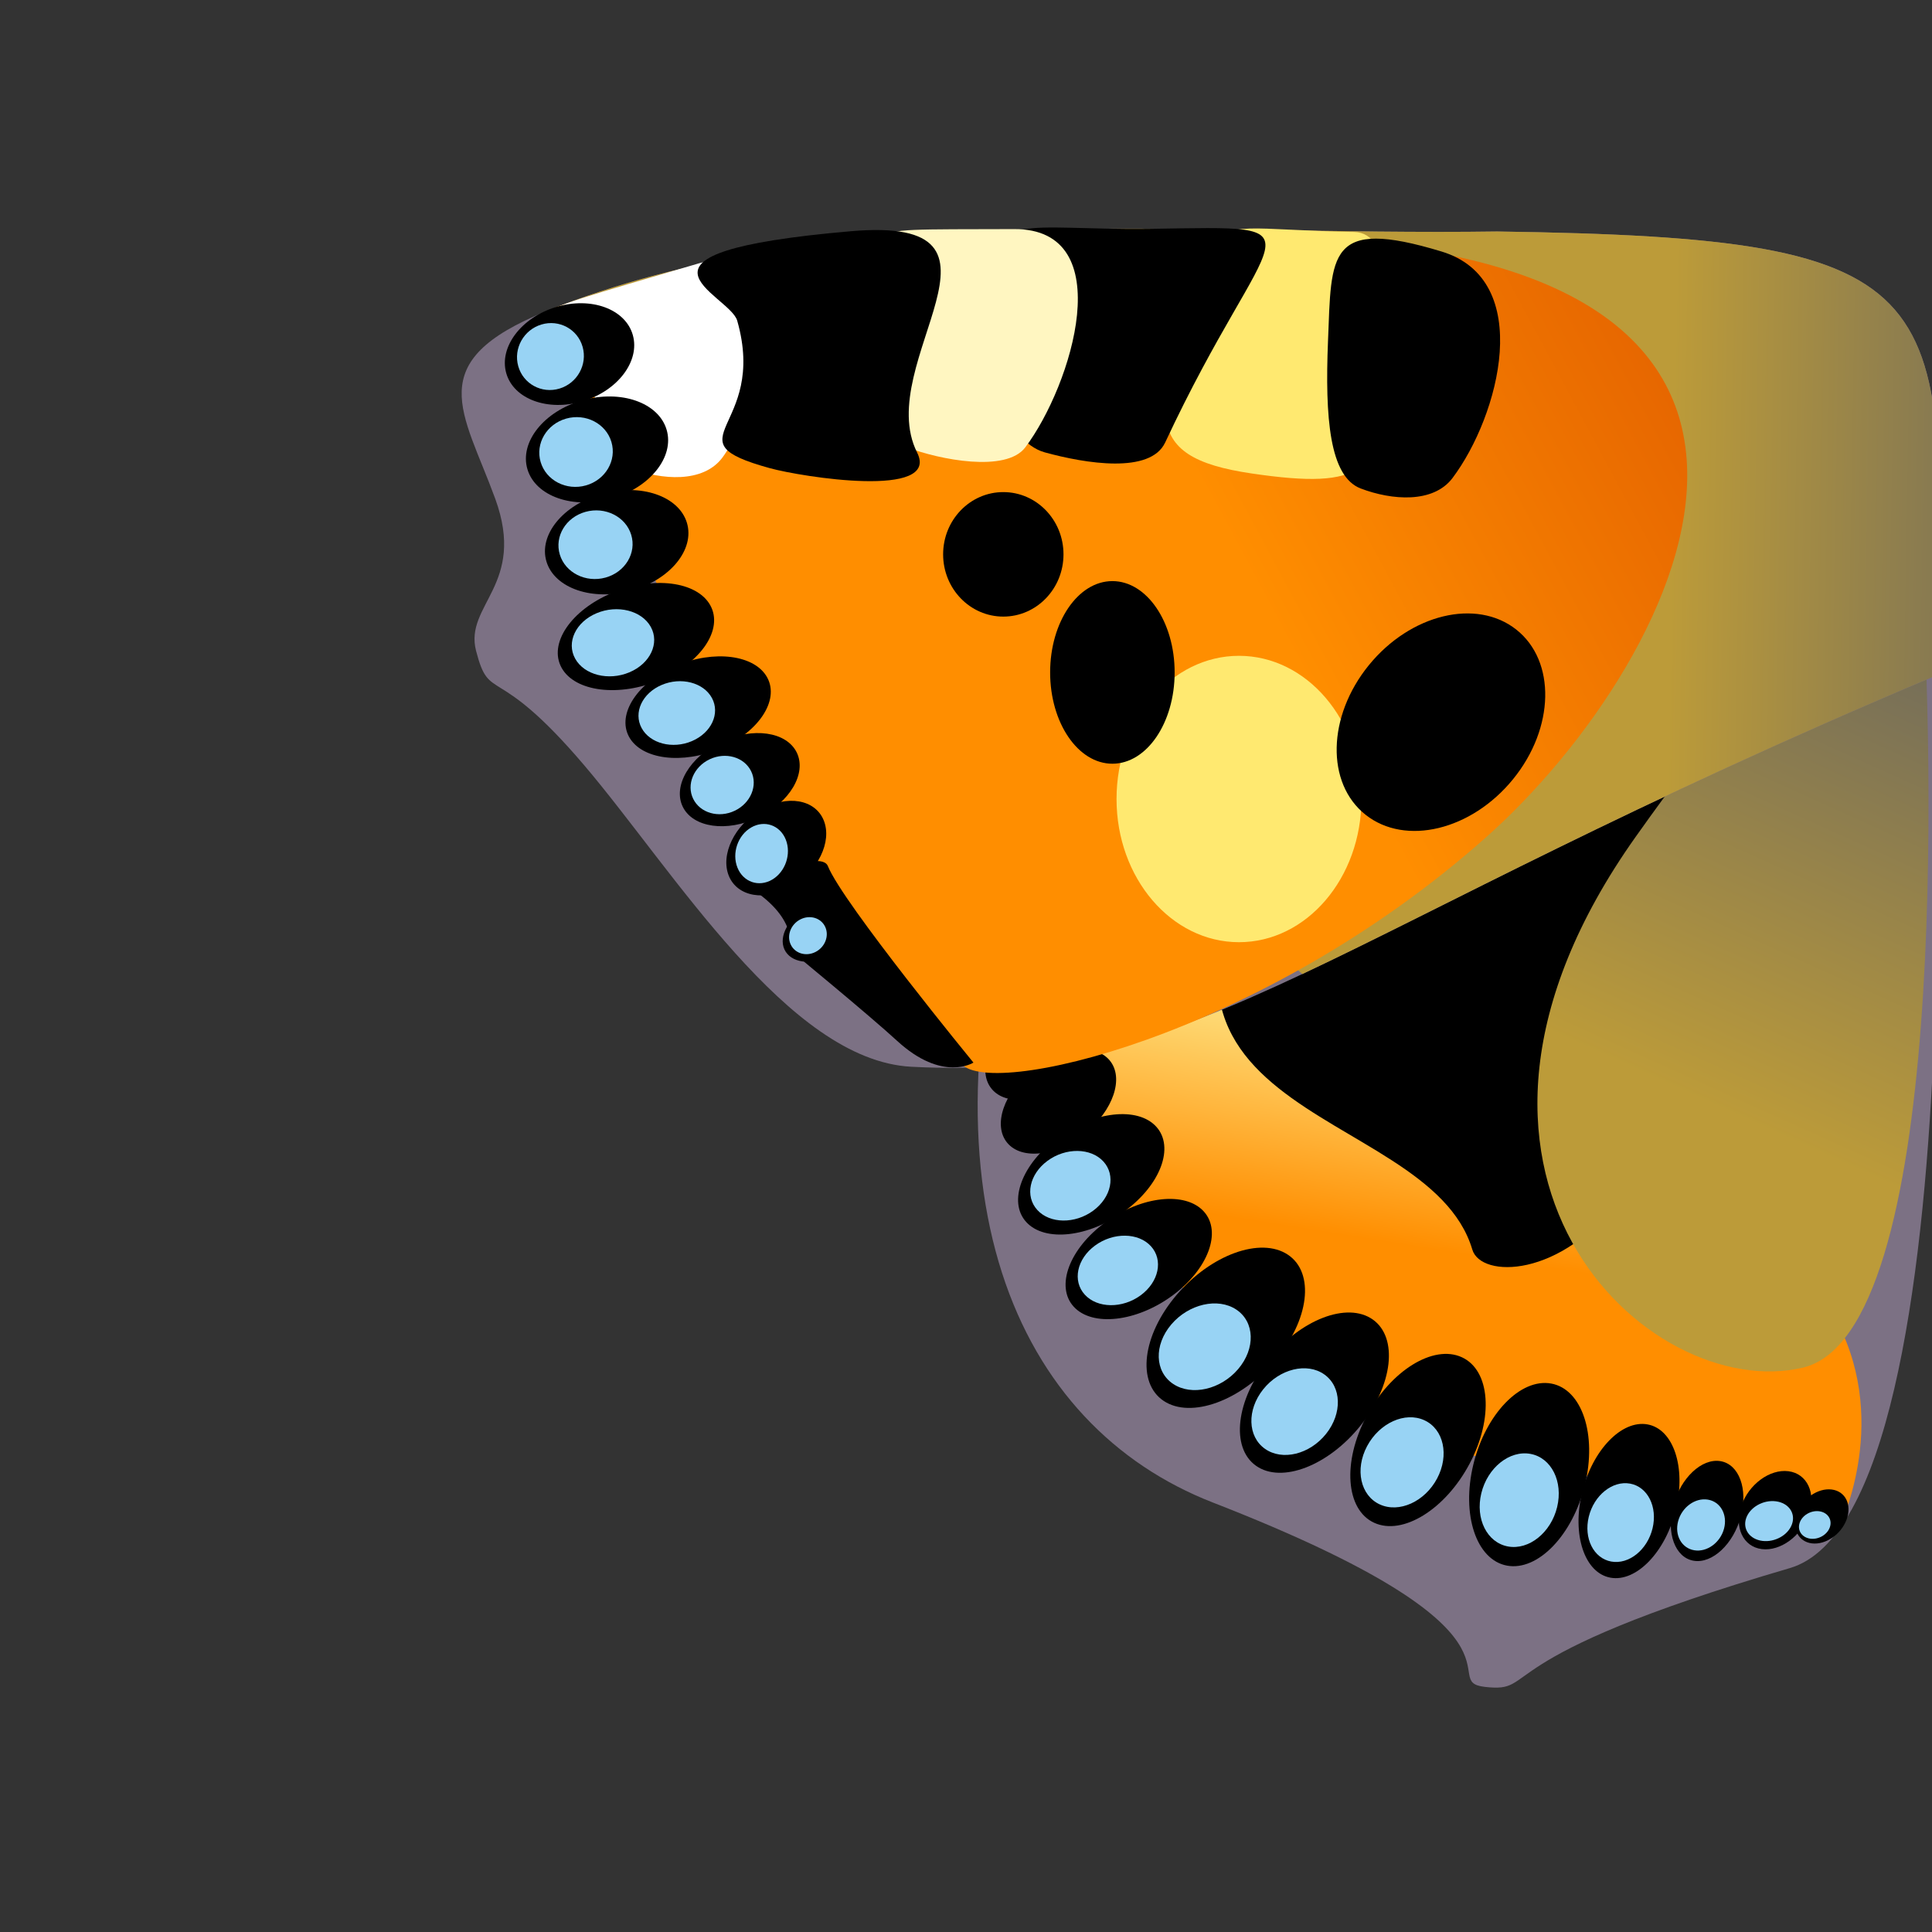 <?xml version="1.0" encoding="UTF-8" standalone="no"?>
<!-- Created with Inkscape (http://www.inkscape.org/) -->

<svg
   width="126.868mm"
   height="126.868mm"
   viewBox="0 0 126.868 126.868"
   version="1.1"
   id="svg838"
   inkscape:version="1.1 (c68e22c387, 2021-05-23)"
   sodipodi:docname="smalltort-wing-1.svg"
   xmlns:inkscape="http://www.inkscape.org/namespaces/inkscape"
   xmlns:sodipodi="http://sodipodi.sourceforge.net/DTD/sodipodi-0.dtd"
   xmlns:xlink="http://www.w3.org/1999/xlink"
   xmlns="http://www.w3.org/2000/svg"
   xmlns:svg="http://www.w3.org/2000/svg">
  <rect x="0" y="0" width="126.868" height="126.868" fill="#333333" stroke="none"/>
  <sodipodi:namedview
     id="namedview840"
     pagecolor="#ffffff"
     bordercolor="#666666"
     borderopacity="1.0"
     inkscape:pageshadow="2"
     inkscape:pageopacity="0.0"
     inkscape:pagecheckerboard="0"
     inkscape:document-units="mm"
     showgrid="false"
     inkscape:zoom="0.67827941"
     inkscape:cx="436.39832"
     inkscape:cy="392.90592"
     inkscape:window-width="1299"
     inkscape:window-height="1041"
     inkscape:window-x="51"
     inkscape:window-y="13"
     inkscape:window-maximized="0"
     inkscape:current-layer="layer1"
     inkscape:snap-bbox="false"
     inkscape:bbox-paths="false"
     inkscape:snap-global="false"
     inkscape:object-paths="true" />
  <defs
     id="defs835">
    <linearGradient
       inkscape:collect="always"
       id="linearGradient11370">
      <stop
         style="stop-color:#ff8e00;stop-opacity:1;"
         offset="0"
         id="stop11366" />
      <stop
         style="stop-color:#e56400;stop-opacity:1"
         offset="1"
         id="stop11368" />
    </linearGradient>
    <linearGradient
       inkscape:collect="always"
       id="linearGradient9164">
      <stop
         style="stop-color:#bc9b39;stop-opacity:1;"
         offset="0"
         id="stop9160" />
      <stop
         style="stop-color:#626262;stop-opacity:1"
         offset="1"
         id="stop9162" />
    </linearGradient>
    <linearGradient
       inkscape:collect="always"
       id="linearGradient2444">
      <stop
         style="stop-color:#ff8e00;stop-opacity:1;"
         offset="0"
         id="stop2440" />
      <stop
         style="stop-color:#feffae;stop-opacity:1"
         offset="1"
         id="stop2442" />
    </linearGradient>
    <linearGradient
       inkscape:collect="always"
       xlink:href="#linearGradient2444"
       id="linearGradient2446"
       x1="78.149"
       y1="79.524"
       x2="81.233"
       y2="60.062"
       gradientUnits="userSpaceOnUse" />
    <linearGradient
       inkscape:collect="always"
       xlink:href="#linearGradient9164"
       id="linearGradient9166"
       x1="109.702"
       y1="36.539"
       x2="139.601"
       y2="37.038"
       gradientUnits="userSpaceOnUse" />
    <linearGradient
       inkscape:collect="always"
       xlink:href="#linearGradient9164"
       id="linearGradient9460"
       x1="113.946"
       y1="73.313"
       x2="130.727"
       y2="36.154"
       gradientUnits="userSpaceOnUse" />
    <linearGradient
       inkscape:collect="always"
       xlink:href="#linearGradient11370"
       id="linearGradient11142"
       x1="84.802"
       y1="43.021"
       x2="113.216"
       y2="27.761"
       gradientUnits="userSpaceOnUse" />
  </defs>
  <g
     inkscape:label="Layer 1"
     inkscape:groupmode="layer"
     id="layer1">
    <path
       style="fill:#7c7184;fill-opacity:1;stroke:none;stroke-width:1.237;stroke-linecap:butt;stroke-linejoin:round;stroke-miterlimit:4;stroke-dasharray:none;stroke-opacity:1;paint-order:normal"
       d="m 117.533,102.971 c -20.348,5.961 -16.355,8.218 -20.022,7.802 -3.273,-0.371 4.448,-3.422 -17.868,-12.108 C 66.709,93.631 59.754,78.338 67.344,54.059 l 59.467,-16.166 c 0,0 3.526,61.327 -9.277,65.078 z"
       id="path1826"
       sodipodi:nodetypes="sssccs" />
    <ellipse
       style="font-variation-settings:normal;fill:#000000;fill-opacity:1;stroke:none;stroke-width:0.129;stroke-linecap:butt;stroke-linejoin:round;stroke-miterlimit:4;stroke-dasharray:none;stroke-dashoffset:0;stroke-opacity:1;paint-order:normal;stop-color:#000000"
       id="path19242-0-4-2-4-2-3"
       cx="8.494"
       cy="96.523"
       rx="4.317"
       ry="2.713"
       transform="matrix(0.779,-0.627,0.641,0.768,0,0)" />
    <path
       style="fill:url(#linearGradient2446);fill-opacity:1;stroke:none;stroke-width:0.265px;stroke-linecap:butt;stroke-linejoin:miter;stroke-opacity:1"
       d="m 120.693,100.477 c 0,0 3.47,-6.789 0,-13.578 C 119.318,84.209 94.895,81.015 88.106,71.36 81.317,61.704 67.739,67.588 67.739,67.588 l 6.94,15.087 19.914,12.522 14.332,2.565 z"
       id="path2133"
       sodipodi:nodetypes="cssccccc" />
    <ellipse
       style="font-variation-settings:normal;fill:#000000;fill-opacity:1;stroke:none;stroke-width:0.129;stroke-linecap:butt;stroke-linejoin:round;stroke-miterlimit:4;stroke-dasharray:none;stroke-dashoffset:0;stroke-opacity:1;paint-order:normal;stop-color:#000000"
       id="path19242-0-4-2-4-2"
       cx="7.01"
       cy="99.916"
       rx="4.317"
       ry="2.713"
       transform="matrix(0.779,-0.627,0.641,0.768,0,0)" />
    <path
       style="fill:#000000;fill-opacity:1;stroke:none;stroke-width:0.265px;stroke-linecap:butt;stroke-linejoin:miter;stroke-opacity:1"
       d="M 96.682,82.055 C 93.718,72.078 69.538,73.852 85.181,51.781 95.248,37.579 106.817,38.389 108.014,43.155 117.793,82.098 97.806,85.837 96.682,82.055 Z"
       id="path5791-1"
       sodipodi:nodetypes="ssss" />
    <path
       style="fill:url(#linearGradient9460);fill-opacity:1;stroke:none;stroke-width:0.265px;stroke-linecap:butt;stroke-linejoin:miter;stroke-opacity:1"
       d="m 118.39,89.808 c -10.128,2.397 -26.637,-12.77 -10.993,-34.841 10.066,-14.202 18.473,-22.166 18.773,-17.589 0.8,12.192 1.714,50.183 -7.78,52.43 z"
       id="path5791"
       sodipodi:nodetypes="ssss" />
    <path
       style="fill:#7c7184;fill-opacity:1;stroke:none;stroke-width:0.5;stroke-linecap:butt;stroke-linejoin:miter;stroke-miterlimit:0;stroke-dasharray:none;stroke-dashoffset:0;stroke-opacity:1;paint-order:normal"
       d="m 98.335,15.201 c -20.705,0.302 -43.944,-2.247 -62.459,5.236 -8.252,3.335 -5.45,6.563 -3.353,12.32 2.054,5.641 -2.049,6.952 -1.261,9.982 0.913,3.515 1.241,0.619 7.109,7.523 5.868,6.903 13.384,19.358 21.46,19.787 19.119,1.015 26.977,-8.694 67.224,-25.653 0.878,-25.64 1.71,-28.756 -28.72,-29.194 z"
       id="path936"
       sodipodi:nodetypes="cssssscc" />
    <path
       style="fill:url(#linearGradient9166);fill-opacity:1;stroke:none;stroke-width:0.5;stroke-linecap:butt;stroke-linejoin:miter;stroke-miterlimit:0;stroke-dasharray:none;stroke-dashoffset:0;stroke-opacity:1;paint-order:normal"
       d="M 98.335,15.201 C 77.63,15.503 54.391,12.954 35.876,20.437 L 85.52,63.962 C 94.906,59.541 106.932,52.875 127.055,44.395 127.933,18.755 128.765,15.639 98.335,15.201 Z"
       id="path936-7"
       sodipodi:nodetypes="ccccc" />
    <path
       style="fill:url(#linearGradient11142);fill-opacity:1;stroke:none;stroke-width:0.265px;stroke-linecap:butt;stroke-linejoin:miter;stroke-opacity:1"
       d="m 36.117,20.341 12.14,31.16 14.801,18.248 C 64.54,72.29 82.727,68.184 97.586,54.981 110.533,43.476 125.992,14.476 79.076,15.612 44.202,16.457 36.117,20.341 36.117,20.341 Z"
       id="path3618"
       sodipodi:nodetypes="cccssc" />
    <path
       style="fill:#ffffff;fill-opacity:1;stroke:none;stroke-width:0.122px;stroke-linecap:butt;stroke-linejoin:miter;stroke-opacity:1"
       d="m 47.432,30.055 c 3.069,-4.079 1.415,-13.628 -1.462,-12.784 -14.903,4.374 -9.244,2.531 -7.86,6.01 1.867,4.692 1.245,6.683 3.289,7.463 2.045,0.78 4.767,0.994 6.033,-0.688 z"
       id="path12501-5-1-8"
       sodipodi:nodetypes="sssss" />
    <g
       id="g19348"
       transform="matrix(0.413,-0.124,0.12,0.426,3.156,13.726)">
      <ellipse
         style="font-variation-settings:normal;opacity:1;fill:#000000;fill-opacity:1;stroke:none;stroke-width:0.322;stroke-linecap:butt;stroke-linejoin:round;stroke-miterlimit:4;stroke-dasharray:none;stroke-dashoffset:0;stroke-opacity:1;paint-order:normal;stop-color:#000000;stop-opacity:1"
         id="path19242"
         cx="70.457"
         cy="42.87"
         rx="10.065"
         ry="7.269" />
      <ellipse
         style="font-variation-settings:normal;opacity:1;fill:#98d3f4;fill-opacity:1;stroke:none;stroke-width:0.322;stroke-linecap:butt;stroke-linejoin:round;stroke-miterlimit:4;stroke-dasharray:none;stroke-dashoffset:0;stroke-opacity:1;paint-order:normal;stop-color:#000000;stop-opacity:1"
         id="path19240"
         cx="67.557"
         cy="42.405"
         rx="5.118"
         ry="4.939" />
    </g>
    <g
       id="g19348-9"
       transform="matrix(0.454,-0.129,0.132,0.444,1.558,19.569)">
      <ellipse
         style="font-variation-settings:normal;opacity:1;fill:#000000;fill-opacity:1;stroke:none;stroke-width:0.322;stroke-linecap:butt;stroke-linejoin:round;stroke-miterlimit:4;stroke-dasharray:none;stroke-dashoffset:0;stroke-opacity:1;paint-order:normal;stop-color:#000000;stop-opacity:1"
         id="path19242-0"
         cx="70.457"
         cy="42.87"
         rx="10.065"
         ry="7.269" />
      <ellipse
         style="font-variation-settings:normal;opacity:1;fill:#98d3f4;fill-opacity:1;stroke:none;stroke-width:0.322;stroke-linecap:butt;stroke-linejoin:round;stroke-miterlimit:4;stroke-dasharray:none;stroke-dashoffset:0;stroke-opacity:1;paint-order:normal;stop-color:#000000;stop-opacity:1"
         id="path19240-5"
         cx="67.557"
         cy="42.405"
         rx="5.118"
         ry="4.939" />
    </g>
    <g
       id="g19348-9-4"
       transform="matrix(0.458,-0.127,0.133,0.437,2.525,25.818)">
      <ellipse
         style="font-variation-settings:normal;opacity:1;fill:#000000;fill-opacity:1;stroke:none;stroke-width:0.322;stroke-linecap:butt;stroke-linejoin:round;stroke-miterlimit:4;stroke-dasharray:none;stroke-dashoffset:0;stroke-opacity:1;paint-order:normal;stop-color:#000000;stop-opacity:1"
         id="path19242-0-4"
         cx="70.457"
         cy="42.87"
         rx="10.065"
         ry="7.269" />
      <ellipse
         style="font-variation-settings:normal;opacity:1;fill:#98d3f4;fill-opacity:1;stroke:none;stroke-width:0.322;stroke-linecap:butt;stroke-linejoin:round;stroke-miterlimit:4;stroke-dasharray:none;stroke-dashoffset:0;stroke-opacity:1;paint-order:normal;stop-color:#000000;stop-opacity:1"
         id="path19240-5-4"
         cx="67.557"
         cy="42.405"
         rx="5.118"
         ry="4.939" />
    </g>
    <g
       id="g19348-9-4-7"
       transform="matrix(0.485,-0.204,0.218,0.393,-1.757,39.325)">
      <ellipse
         style="font-variation-settings:normal;opacity:1;fill:#000000;fill-opacity:1;stroke:none;stroke-width:0.322;stroke-linecap:butt;stroke-linejoin:round;stroke-miterlimit:4;stroke-dasharray:none;stroke-dashoffset:0;stroke-opacity:1;paint-order:normal;stop-color:#000000;stop-opacity:1"
         id="path19242-0-4-2"
         cx="70.457"
         cy="42.87"
         rx="10.065"
         ry="7.269" />
      <ellipse
         style="font-variation-settings:normal;opacity:1;fill:#98d3f4;fill-opacity:1;stroke:none;stroke-width:0.322;stroke-linecap:butt;stroke-linejoin:round;stroke-miterlimit:4;stroke-dasharray:none;stroke-dashoffset:0;stroke-opacity:1;paint-order:normal;stop-color:#000000;stop-opacity:1"
         id="path19240-5-4-3"
         cx="67.557"
         cy="42.405"
         rx="5.118"
         ry="4.939" />
    </g>
    <ellipse
       style="font-variation-settings:normal;fill:#000000;fill-opacity:1;stroke:none;stroke-width:0.156;stroke-linecap:butt;stroke-linejoin:round;stroke-miterlimit:4;stroke-dasharray:none;stroke-dashoffset:0;stroke-opacity:1;paint-order:normal;stop-color:#000000"
       id="path19242-0-4-2-4"
       cx="0.835"
       cy="105.162"
       rx="5.293"
       ry="3.267"
       transform="matrix(0.806,-0.592,0.675,0.738,0,0)" />
    <ellipse
       style="font-variation-settings:normal;fill:#98d3f4;fill-opacity:1;stroke:none;stroke-width:0.156;stroke-linecap:butt;stroke-linejoin:round;stroke-miterlimit:4;stroke-dasharray:none;stroke-dashoffset:0;stroke-opacity:1;paint-order:normal;stop-color:#000000"
       id="path19240-5-4-3-5"
       cx="-0.69"
       cy="104.953"
       rx="2.691"
       ry="2.22"
       transform="matrix(0.806,-0.592,0.675,0.738,0,0)" />
    <g
       id="g19348-9-4-7-8-0"
       transform="matrix(0.424,-0.311,0.303,0.331,31.913,90.399)">
      <ellipse
         style="font-variation-settings:normal;opacity:1;fill:#000000;fill-opacity:1;stroke:none;stroke-width:0.322;stroke-linecap:butt;stroke-linejoin:round;stroke-miterlimit:4;stroke-dasharray:none;stroke-dashoffset:0;stroke-opacity:1;paint-order:normal;stop-color:#000000;stop-opacity:1"
         id="path19242-0-4-2-4-3"
         cx="70.457"
         cy="42.87"
         rx="10.065"
         ry="7.269" />
      <ellipse
         style="font-variation-settings:normal;opacity:1;fill:#98d3f4;fill-opacity:1;stroke:none;stroke-width:0.322;stroke-linecap:butt;stroke-linejoin:round;stroke-miterlimit:4;stroke-dasharray:none;stroke-dashoffset:0;stroke-opacity:1;paint-order:normal;stop-color:#000000;stop-opacity:1"
         id="path19240-5-4-3-5-0"
         cx="67.557"
         cy="42.405"
         rx="5.118"
         ry="4.939" />
    </g>
    <g
       id="g19348-9-4-7-8-0-2"
       transform="matrix(0.405,-0.477,0.445,0.296,32.88,108.11)"
       inkscape:transform-center-x="0.20775924"
       inkscape:transform-center-y="0.20775924">
      <ellipse
         style="font-variation-settings:normal;opacity:1;fill:#000000;fill-opacity:1;stroke:none;stroke-width:0.322;stroke-linecap:butt;stroke-linejoin:round;stroke-miterlimit:4;stroke-dasharray:none;stroke-dashoffset:0;stroke-opacity:1;paint-order:normal;stop-color:#000000;stop-opacity:1"
         id="path19242-0-4-2-4-3-9"
         cx="70.457"
         cy="42.87"
         rx="10.065"
         ry="7.269" />
      <ellipse
         style="font-variation-settings:normal;opacity:1;fill:#98d3f4;fill-opacity:1;stroke:none;stroke-width:0.322;stroke-linecap:butt;stroke-linejoin:round;stroke-miterlimit:4;stroke-dasharray:none;stroke-dashoffset:0;stroke-opacity:1;paint-order:normal;stop-color:#000000;stop-opacity:1"
         id="path19240-5-4-3-5-0-3"
         cx="67.557"
         cy="42.405"
         rx="5.118"
         ry="4.939" />
    </g>
    <g
       id="g19348-9-4-7-8-0-2-8"
       transform="matrix(0.381,-0.477,0.418,0.296,41.549,112.369)"
       inkscape:transform-center-x="0.19532127"
       inkscape:transform-center-y="0.20775924">
      <ellipse
         style="font-variation-settings:normal;opacity:1;fill:#000000;fill-opacity:1;stroke:none;stroke-width:0.322;stroke-linecap:butt;stroke-linejoin:round;stroke-miterlimit:4;stroke-dasharray:none;stroke-dashoffset:0;stroke-opacity:1;paint-order:normal;stop-color:#000000;stop-opacity:1"
         id="path19242-0-4-2-4-3-9-3"
         cx="70.457"
         cy="42.87"
         rx="10.065"
         ry="7.269" />
      <ellipse
         style="font-variation-settings:normal;opacity:1;fill:#98d3f4;fill-opacity:1;stroke:none;stroke-width:0.322;stroke-linecap:butt;stroke-linejoin:round;stroke-miterlimit:4;stroke-dasharray:none;stroke-dashoffset:0;stroke-opacity:1;paint-order:normal;stop-color:#000000;stop-opacity:1"
         id="path19240-5-4-3-5-0-3-5"
         cx="67.557"
         cy="42.405"
         rx="5.118"
         ry="4.939" />
    </g>
    <g
       id="g19348-9-4-7-8-0-2-8-8"
       transform="matrix(0.286,-0.54,0.466,0.214,52.988,123.433)"
       inkscape:transform-center-x="0.15355383"
       inkscape:transform-center-y="0.24028476">
      <ellipse
         style="font-variation-settings:normal;opacity:1;fill:#000000;fill-opacity:1;stroke:none;stroke-width:0.322;stroke-linecap:butt;stroke-linejoin:round;stroke-miterlimit:4;stroke-dasharray:none;stroke-dashoffset:0;stroke-opacity:1;paint-order:normal;stop-color:#000000;stop-opacity:1"
         id="path19242-0-4-2-4-3-9-3-6"
         cx="70.457"
         cy="42.87"
         rx="10.065"
         ry="7.269" />
      <ellipse
         style="font-variation-settings:normal;opacity:1;fill:#98d3f4;fill-opacity:1;stroke:none;stroke-width:0.322;stroke-linecap:butt;stroke-linejoin:round;stroke-miterlimit:4;stroke-dasharray:none;stroke-dashoffset:0;stroke-opacity:1;paint-order:normal;stop-color:#000000;stop-opacity:1"
         id="path19240-5-4-3-5-0-3-5-3"
         cx="67.557"
         cy="42.405"
         rx="5.118"
         ry="4.939" />
    </g>
    <g
       id="g19348-9-4-7-8-0-2-8-8-2"
       transform="matrix(0.144,-0.594,0.504,0.092,68.662,134.739)"
       inkscape:transform-center-x="0.089400151"
       inkscape:transform-center-y="0.27078103">
      <ellipse
         style="font-variation-settings:normal;opacity:1;fill:#000000;fill-opacity:1;stroke:none;stroke-width:0.322;stroke-linecap:butt;stroke-linejoin:round;stroke-miterlimit:4;stroke-dasharray:none;stroke-dashoffset:0;stroke-opacity:1;paint-order:normal;stop-color:#000000;stop-opacity:1"
         id="path19242-0-4-2-4-3-9-3-6-9"
         cx="70.457"
         cy="42.87"
         rx="10.065"
         ry="7.269" />
      <ellipse
         style="font-variation-settings:normal;opacity:1;fill:#98d3f4;fill-opacity:1;stroke:none;stroke-width:0.322;stroke-linecap:butt;stroke-linejoin:round;stroke-miterlimit:4;stroke-dasharray:none;stroke-dashoffset:0;stroke-opacity:1;paint-order:normal;stop-color:#000000;stop-opacity:1"
         id="path19240-5-4-3-5-0-3-5-3-3"
         cx="67.557"
         cy="42.405"
         rx="5.118"
         ry="4.939" />
    </g>
    <g
       id="g19348-9-4-7-8-0-2-8-8-2-7"
       transform="matrix(0.121,-0.5,0.424,0.077,80.269,130.496)"
       inkscape:transform-center-x="0.075257774"
       inkscape:transform-center-y="0.22794103">
      <ellipse
         style="font-variation-settings:normal;opacity:1;fill:#000000;fill-opacity:1;stroke:none;stroke-width:0.322;stroke-linecap:butt;stroke-linejoin:round;stroke-miterlimit:4;stroke-dasharray:none;stroke-dashoffset:0;stroke-opacity:1;paint-order:normal;stop-color:#000000;stop-opacity:1"
         id="path19242-0-4-2-4-3-9-3-6-9-9"
         cx="70.457"
         cy="42.87"
         rx="10.065"
         ry="7.269" />
      <ellipse
         style="font-variation-settings:normal;opacity:1;fill:#98d3f4;fill-opacity:1;stroke:none;stroke-width:0.322;stroke-linecap:butt;stroke-linejoin:round;stroke-miterlimit:4;stroke-dasharray:none;stroke-dashoffset:0;stroke-opacity:1;paint-order:normal;stop-color:#000000;stop-opacity:1"
         id="path19240-5-4-3-5-0-3-5-3-3-3"
         cx="67.557"
         cy="42.405"
         rx="5.118"
         ry="4.939" />
    </g>
    <g
       id="g19348-9-4-7-8-0-2-8-8-2-7-8"
       transform="matrix(0.087,-0.325,0.305,0.05,92.893,119.974)"
       inkscape:transform-center-x="0.054044127"
       inkscape:transform-center-y="0.14841383">
      <ellipse
         style="font-variation-settings:normal;opacity:1;fill:#000000;fill-opacity:1;stroke:none;stroke-width:0.322;stroke-linecap:butt;stroke-linejoin:round;stroke-miterlimit:4;stroke-dasharray:none;stroke-dashoffset:0;stroke-opacity:1;paint-order:normal;stop-color:#000000;stop-opacity:1"
         id="path19242-0-4-2-4-3-9-3-6-9-9-0"
         cx="70.457"
         cy="42.87"
         rx="10.065"
         ry="7.269" />
      <ellipse
         style="font-variation-settings:normal;opacity:1;fill:#98d3f4;fill-opacity:1;stroke:none;stroke-width:0.322;stroke-linecap:butt;stroke-linejoin:round;stroke-miterlimit:4;stroke-dasharray:none;stroke-dashoffset:0;stroke-opacity:1;paint-order:normal;stop-color:#000000;stop-opacity:1"
         id="path19240-5-4-3-5-0-3-5-3-3-3-8"
         cx="67.557"
         cy="42.405"
         rx="5.118"
         ry="4.939" />
    </g>
    <g
       id="g19348-9-4-7-8-0-2-8-8-2-7-8-4-2"
       transform="matrix(0.087,-0.254,0.305,0.039,97.36,115.391)"
       inkscape:transform-center-x="0.054044127"
       inkscape:transform-center-y="0.11566583">
      <ellipse
         style="font-variation-settings:normal;opacity:1;fill:#000000;fill-opacity:1;stroke:none;stroke-width:0.322;stroke-linecap:butt;stroke-linejoin:round;stroke-miterlimit:4;stroke-dasharray:none;stroke-dashoffset:0;stroke-opacity:1;paint-order:normal;stop-color:#000000;stop-opacity:1"
         id="path19242-0-4-2-4-3-9-3-6-9-9-0-8-3"
         cx="70.457"
         cy="42.87"
         rx="10.065"
         ry="7.269" />
      <ellipse
         style="font-variation-settings:normal;opacity:1;fill:#98d3f4;fill-opacity:1;stroke:none;stroke-width:0.322;stroke-linecap:butt;stroke-linejoin:round;stroke-miterlimit:4;stroke-dasharray:none;stroke-dashoffset:0;stroke-opacity:1;paint-order:normal;stop-color:#000000;stop-opacity:1"
         id="path19240-5-4-3-5-0-3-5-3-3-3-8-4-7"
         cx="67.557"
         cy="42.405"
         rx="5.118"
         ry="4.939" />
    </g>
    <ellipse
       style="font-variation-settings:normal;fill:#000000;fill-opacity:1;stroke:none;stroke-width:0.066;stroke-linecap:butt;stroke-linejoin:round;stroke-miterlimit:4;stroke-dasharray:none;stroke-dashoffset:0;stroke-opacity:1;paint-order:normal;stop-color:#000000"
       id="path19242-0-4-2-4-3-9-3-6-9-9-0-8-3-0"
       cx="-86.82"
       cy="150.462"
       rx="1.884"
       ry="1.644"
       transform="matrix(0.343,-0.939,0.993,0.12,0,0)" />
    <ellipse
       style="font-variation-settings:normal;fill:#98d3f4;fill-opacity:1;stroke:none;stroke-width:0.062;stroke-linecap:butt;stroke-linejoin:round;stroke-miterlimit:4;stroke-dasharray:none;stroke-dashoffset:0;stroke-opacity:1;paint-order:normal;stop-color:#000000"
       id="path19240-5-4-3-5-0-3-5-3-3-3-8-4-7-3"
       cx="-84.699"
       cy="146.833"
       rx="0.947"
       ry="1.004"
       transform="matrix(0.311,-0.95,0.991,0.134,0,0)" />
    <g
       id="g19348-9-4-7-9"
       transform="matrix(0.451,-0.193,0.202,0.373,5.408,44.044)">
      <ellipse
         style="font-variation-settings:normal;opacity:1;fill:#000000;fill-opacity:1;stroke:none;stroke-width:0.322;stroke-linecap:butt;stroke-linejoin:round;stroke-miterlimit:4;stroke-dasharray:none;stroke-dashoffset:0;stroke-opacity:1;paint-order:normal;stop-color:#000000;stop-opacity:1"
         id="path19242-0-4-2-2"
         cx="70.457"
         cy="42.87"
         rx="10.065"
         ry="7.269" />
      <ellipse
         style="font-variation-settings:normal;opacity:1;fill:#98d3f4;fill-opacity:1;stroke:none;stroke-width:0.322;stroke-linecap:butt;stroke-linejoin:round;stroke-miterlimit:4;stroke-dasharray:none;stroke-dashoffset:0;stroke-opacity:1;paint-order:normal;stop-color:#000000;stop-opacity:1"
         id="path19240-5-4-3-2"
         cx="67.557"
         cy="42.405"
         rx="5.118"
         ry="4.939" />
    </g>
    <ellipse
       style="font-variation-settings:normal;fill:#000000;fill-opacity:1;stroke:none;stroke-width:0.127;stroke-linecap:butt;stroke-linejoin:round;stroke-miterlimit:4;stroke-dasharray:none;stroke-dashoffset:0;stroke-opacity:1;paint-order:normal;stop-color:#000000"
       id="path19242-0-4-2-2-0"
       cx="21.184"
       cy="67.081"
       rx="4.144"
       ry="2.765"
       transform="matrix(0.903,-0.43,0.439,0.899,0,0)" />
    <ellipse
       style="font-variation-settings:normal;fill:#98d3f4;fill-opacity:1;stroke:none;stroke-width:0.127;stroke-linecap:butt;stroke-linejoin:round;stroke-miterlimit:4;stroke-dasharray:none;stroke-dashoffset:0;stroke-opacity:1;paint-order:normal;stop-color:#000000"
       id="path19240-5-4-3-2-5"
       cx="19.99"
       cy="66.903"
       rx="2.107"
       ry="1.879"
       transform="matrix(0.903,-0.43,0.439,0.899,0,0)" />
    <path
       style="fill:#000000;fill-opacity:1;stroke:none;stroke-width:0.265px;stroke-linecap:butt;stroke-linejoin:miter;stroke-opacity:1"
       d="m 48.868,58.068 c 3.704,2.151 2.987,4.301 2.987,4.301 0,0 5.237,4.306 7.049,5.974 2.987,2.748 5.018,1.434 5.018,1.434 0,0 -8.589,-10.481 -9.558,-12.904 -0.478,-1.195 -5.496,1.195 -5.496,1.195 z"
       id="path19938"
       sodipodi:nodetypes="ccscsc" />
    <g
       id="g19348-9-4-7-9-2-8"
       transform="matrix(0.31,-0.18,0.139,0.347,23.175,53.498)">
      <ellipse
         style="font-variation-settings:normal;opacity:1;fill:#000000;fill-opacity:1;stroke:none;stroke-width:0.322;stroke-linecap:butt;stroke-linejoin:round;stroke-miterlimit:4;stroke-dasharray:none;stroke-dashoffset:0;stroke-opacity:1;paint-order:normal;stop-color:#000000;stop-opacity:1"
         id="path19242-0-4-2-2-0-4"
         cx="70.457"
         cy="42.87"
         rx="10.065"
         ry="7.269" />
      <ellipse
         style="font-variation-settings:normal;opacity:1;fill:#98d3f4;fill-opacity:1;stroke:none;stroke-width:0.322;stroke-linecap:butt;stroke-linejoin:round;stroke-miterlimit:4;stroke-dasharray:none;stroke-dashoffset:0;stroke-opacity:1;paint-order:normal;stop-color:#000000;stop-opacity:1"
         id="path19240-5-4-3-2-5-2"
         cx="67.557"
         cy="42.405"
         rx="5.118"
         ry="4.939" />
    </g>
    <ellipse
       style="font-variation-settings:normal;fill:#000000;fill-opacity:1;stroke:none;stroke-width:0.078;stroke-linecap:butt;stroke-linejoin:round;stroke-miterlimit:4;stroke-dasharray:none;stroke-dashoffset:0;stroke-opacity:1;paint-order:normal;stop-color:#000000"
       id="path19242-0-4-2-2-0-4-2"
       cx="23.281"
       cy="78.897"
       rx="2.504"
       ry="1.735"
       transform="matrix(0.892,-0.451,0.418,0.909,0,0)" />
    <ellipse
       style="font-variation-settings:normal;fill:#98d3f4;fill-opacity:1;stroke:none;stroke-width:0.078;stroke-linecap:butt;stroke-linejoin:round;stroke-miterlimit:4;stroke-dasharray:none;stroke-dashoffset:0;stroke-opacity:1;paint-order:normal;stop-color:#000000"
       id="path19240-5-4-3-2-5-2-4"
       cx="22.559"
       cy="78.786"
       rx="1.273"
       ry="1.179"
       transform="matrix(0.892,-0.451,0.418,0.909,0,0)" />
    <ellipse
       style="fill:#000000;fill-opacity:1;stroke:none;stroke-width:0.686;stroke-linejoin:round;stroke-miterlimit:0;stroke-dasharray:none;stroke-dashoffset:0;stroke-opacity:1;stop-color:#000000"
       id="path10117"
       cx="65.884"
       cy="36.402"
       rx="3.952"
       ry="4.088" />
    <ellipse
       style="fill:#ffe970;fill-opacity:1;stroke:none;stroke-width:0.752;stroke-linejoin:round;stroke-miterlimit:0;stroke-dasharray:none;stroke-dashoffset:0;stroke-opacity:1;stop-color:#000000"
       id="path10121"
       cx="81.36"
       cy="52.468"
       rx="8.041"
       ry="9.403" />
    <ellipse
       style="fill:#000000;fill-opacity:1;stroke:none;stroke-width:0.749;stroke-linejoin:round;stroke-miterlimit:0;stroke-dasharray:none;stroke-dashoffset:0;stroke-opacity:1;stop-color:#000000"
       id="path10119"
       cx="73.047"
       cy="44.155"
       rx="4.088"
       ry="5.996" />
    <ellipse
       style="fill:#000000;fill-opacity:1;stroke:none;stroke-width:0.67;stroke-linejoin:round;stroke-miterlimit:0;stroke-dasharray:none;stroke-dashoffset:0;stroke-opacity:1;stop-color:#000000"
       id="path10123"
       cx="103.312"
       cy="-21.43"
       rx="6.034"
       ry="7.838"
       transform="matrix(0.785,0.62,-0.631,0.776,0,0)" />
    <path
       style="fill:#ffe970;fill-opacity:1;stroke:none;stroke-width:0.132px;stroke-linecap:butt;stroke-linejoin:miter;stroke-opacity:1"
       d="m 79.736,16.279 c -4.343,10.766 -5.015,13.71 2.454,14.812 7.469,1.102 8.509,-0.184 8.793,-5.875 0.251,-5.046 0.48,-9.934 -2.054,-9.982 -6.844,-0.127 -8.44,-0.823 -9.193,1.045 z"
       id="path12501-7"
       sodipodi:nodetypes="sssss" />
    <path
       style="fill:#000000;fill-opacity:1;stroke:none;stroke-width:0.135px;stroke-linecap:butt;stroke-linejoin:miter;stroke-opacity:1"
       d="M 76.513,29.058 C 83.365,14.396 87.407,14.854 75.568,15.026 c -8.359,0.122 -10.729,-1.308 -11.044,4.062 -0.279,4.761 1.41,9.883 4.088,10.619 2.678,0.736 6.93,1.43 7.901,-0.65 z"
       id="path12501-7-6"
       sodipodi:nodetypes="sssss" />
    <path
       style="fill:#000000;fill-opacity:1;stroke:none;stroke-width:0.122px;stroke-linecap:butt;stroke-linejoin:miter;stroke-opacity:1"
       d="m 95.384,31.387 c 3.069,-4.079 5.43,-13.003 -0.722,-14.871 -7.514,-2.281 -7.225,0.175 -7.456,5.875 -0.205,5.046 0.1,8.904 2.145,9.685 2.045,0.78 4.767,0.994 6.033,-0.688 z"
       id="path12501"
       sodipodi:nodetypes="sssss" />
    <path
       style="fill:#fff6c1;fill-opacity:1;stroke:none;stroke-width:0.122px;stroke-linecap:butt;stroke-linejoin:miter;stroke-opacity:1"
       d="m 67.328,29.377 c 3.069,-4.079 6.229,-14.36 -0.722,-14.333 -12.922,0.05 -7.236,-0.354 -7.456,5.336 -0.195,5.046 -1.582,8.232 0.463,9.012 2.045,0.78 6.449,1.667 7.715,-0.016 z"
       id="path12501-5"
       sodipodi:nodetypes="sssss" />
    <path
       style="fill:#000000;fill-opacity:1;stroke:none;stroke-width:0.122px;stroke-linecap:butt;stroke-linejoin:miter;stroke-opacity:1"
       d="m 60.224,29.718 c -2.988,-5.942 7.738,-15.584 -4.357,-14.534 -16.363,1.42 -7.96,4.108 -7.456,5.875 2.031,7.133 -4.613,7.827 2.145,9.685 2.11,0.58 11.202,2.023 9.669,-1.025 z"
       id="path12501-5-1"
       sodipodi:nodetypes="sssss" />
  </g>
</svg>
